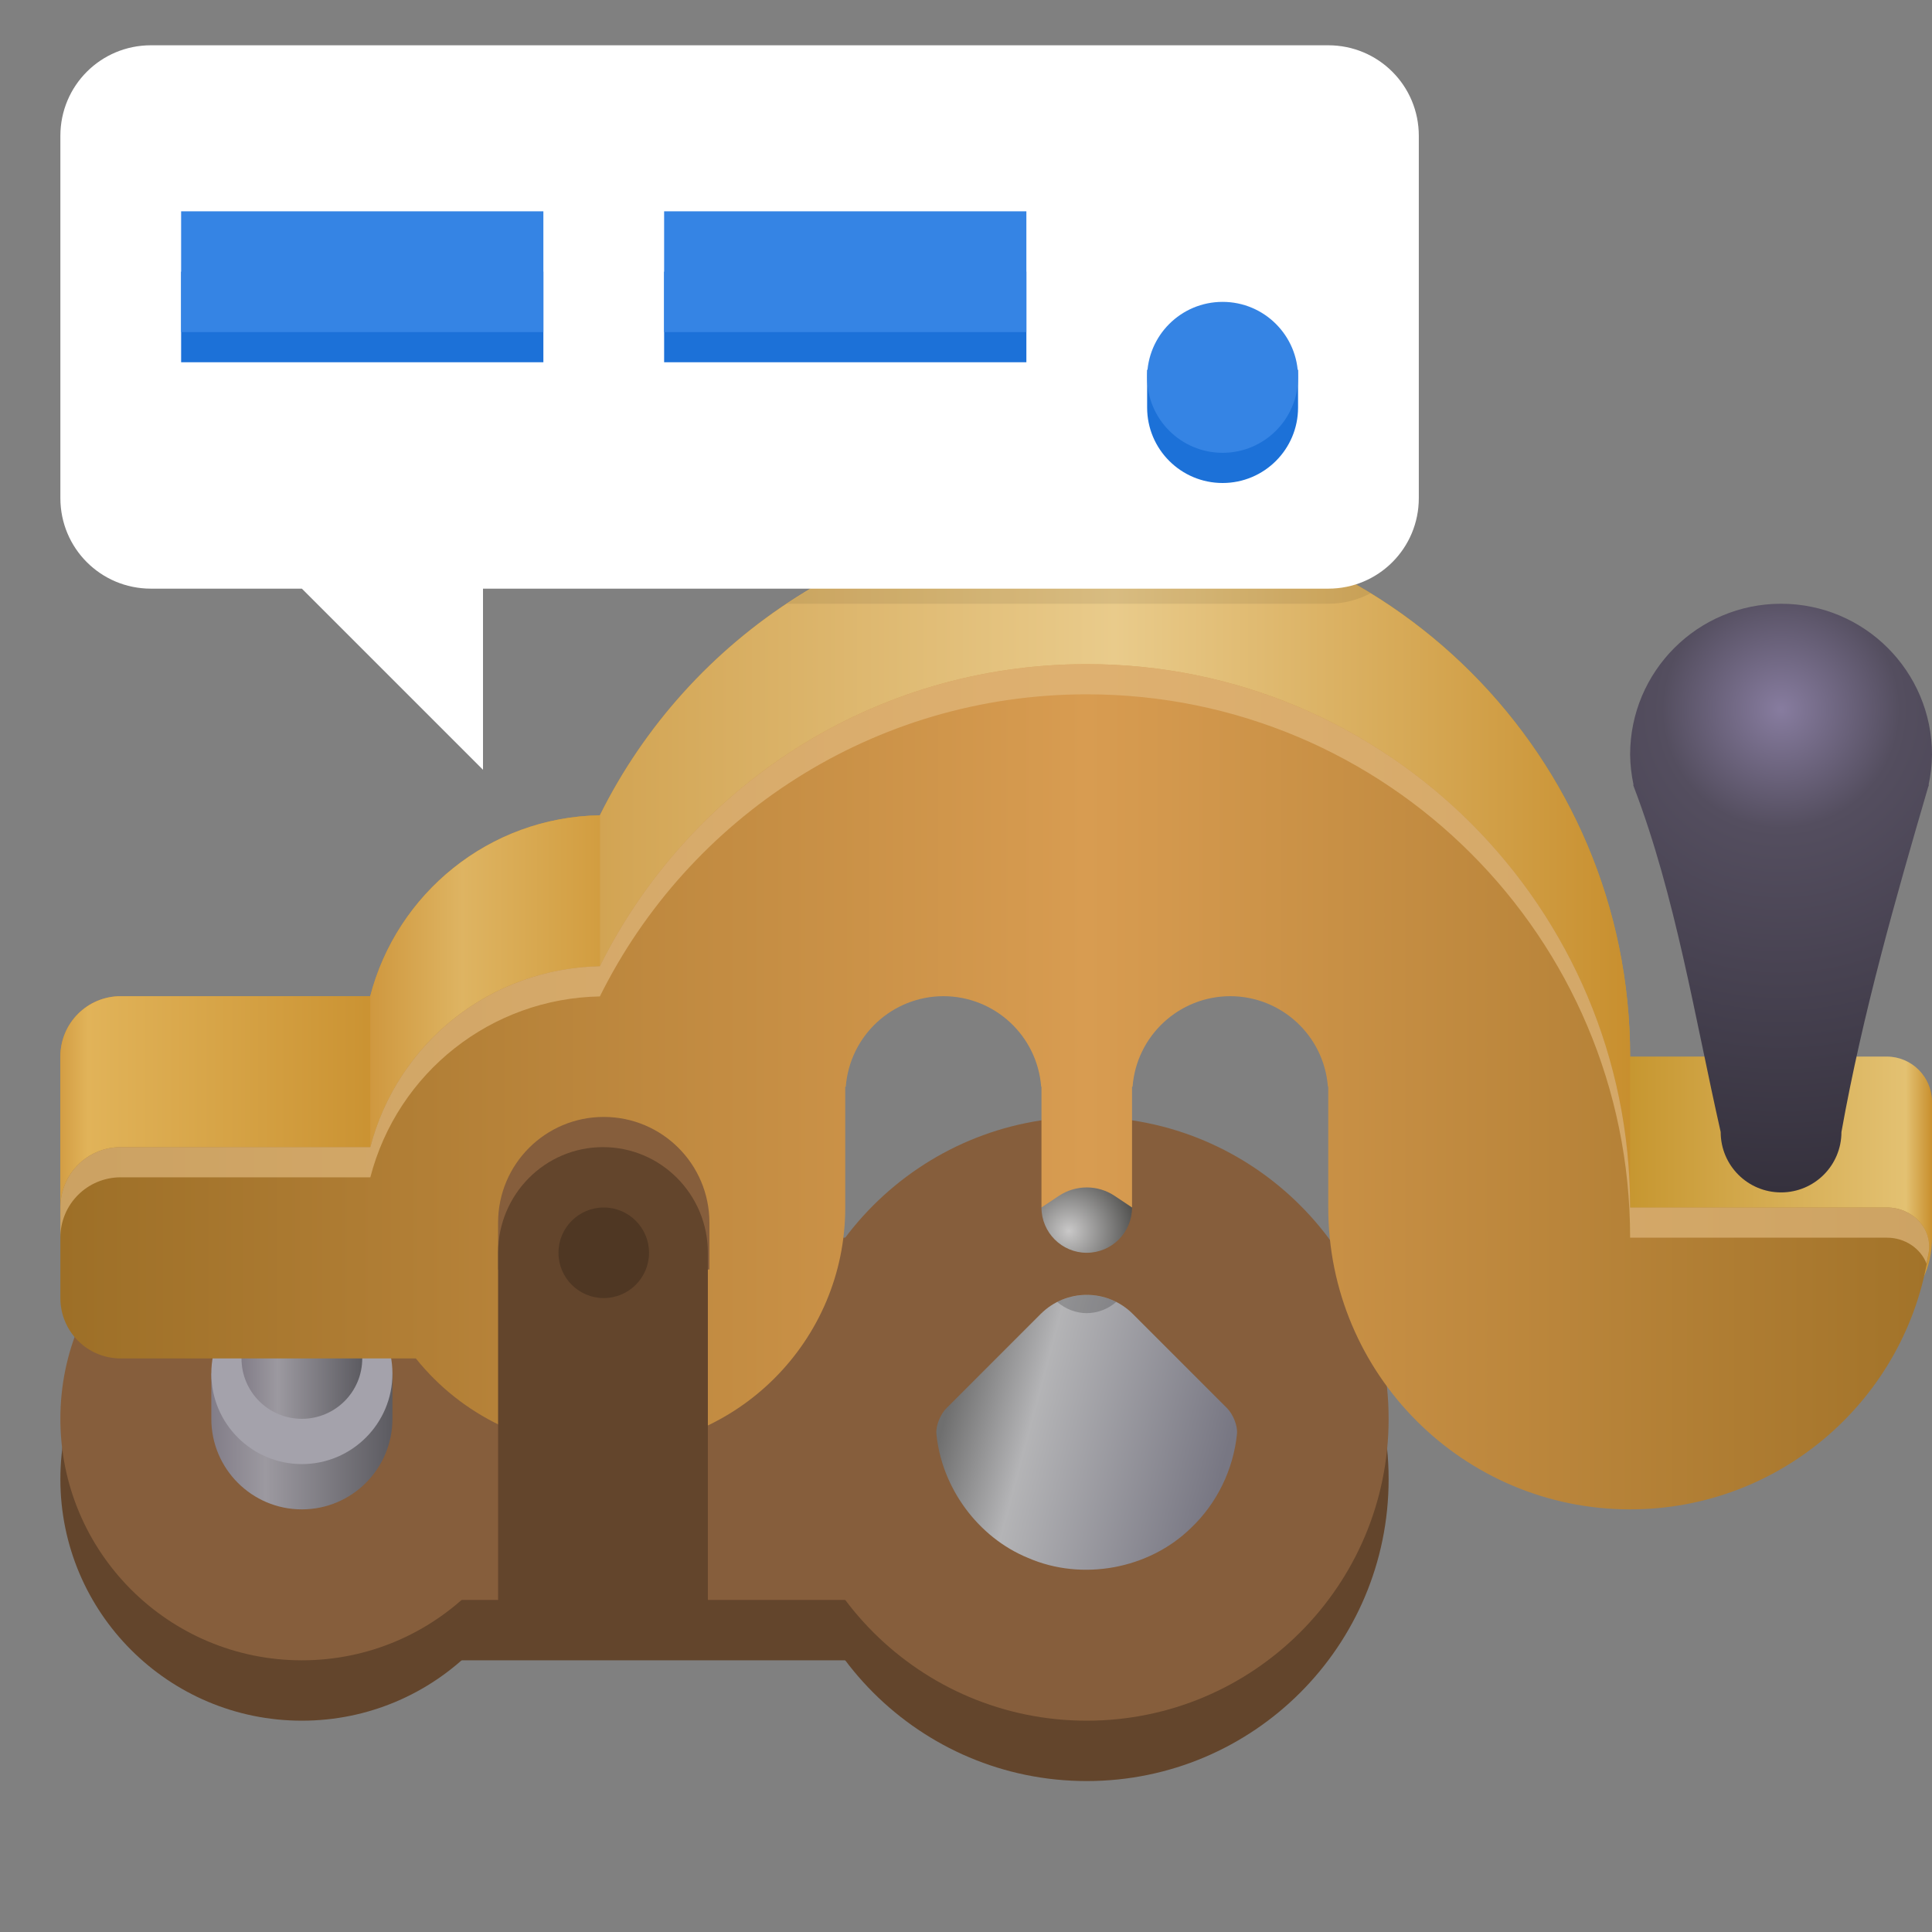 <?xml version="1.0" encoding="UTF-8"?>
<svg height="128px" viewBox="0 0 128 128" width="128px" xmlns="http://www.w3.org/2000/svg" xmlns:xlink="http://www.w3.org/1999/xlink">
    <rect x="0" y="0" width="128" height="128" fill="#808080" stroke="none"/>
    <linearGradient id="a" gradientUnits="userSpaceOnUse" x1="4" x2="128" y1="62" y2="62">
        <stop offset="0" stop-color="#cc8f30"/>
        <stop offset="0.829" stop-color="#c5942c"/>
        <stop offset="0.986" stop-color="#e3c172"/>
        <stop offset="1" stop-color="#c88f2e"/>
    </linearGradient>
    <linearGradient id="b" gradientUnits="userSpaceOnUse">
        <stop offset="0" stop-color="#827d88"/>
        <stop offset="0.3" stop-color="#9c99a0"/>
        <stop offset="1" stop-color="#5c5b61"/>
    </linearGradient>
    <linearGradient id="c" x1="14" x2="26" xlink:href="#b" y1="95.5" y2="95.5"/>
    <linearGradient id="d" x1="16" x2="24" xlink:href="#b" y1="91" y2="91"/>
    <linearGradient id="e" gradientUnits="userSpaceOnUse" x1="3.502" x2="26.667" y1="62" y2="62">
        <stop offset="0" stop-color="#cf983f"/>
        <stop offset="0.1" stop-color="#e1b359"/>
        <stop offset="1" stop-color="#c88f2e"/>
    </linearGradient>
    <linearGradient id="f" gradientUnits="userSpaceOnUse" x1="24.527" x2="39.742" y1="62" y2="62">
        <stop offset="0" stop-color="#cf983f"/>
        <stop offset="0.4" stop-color="#deb462"/>
        <stop offset="1" stop-color="#d29d40"/>
    </linearGradient>
    <linearGradient id="g" gradientUnits="userSpaceOnUse" x1="39.742" x2="108" y1="62" y2="62">
        <stop offset="0" stop-color="#d2a453"/>
        <stop offset="0.5" stop-color="#e9cb8b"/>
        <stop offset="1" stop-color="#c88f2e"/>
    </linearGradient>
    <linearGradient id="h" gradientUnits="userSpaceOnUse" x1="4" x2="127.809" y1="72" y2="72">
        <stop offset="0" stop-color="#9d6f27"/>
        <stop offset="0.549" stop-color="#d89c51"/>
        <stop offset="1" stop-color="#a27329"/>
    </linearGradient>
    <radialGradient id="i" cx="126" cy="63" gradientTransform="matrix(0 3.2 -3.2 0 319.6 -356.2)" gradientUnits="userSpaceOnUse" r="10">
        <stop offset="0" stop-color="#877c9f"/>
        <stop offset="0.246" stop-color="#544e5f"/>
        <stop offset="1" stop-color="#35313d"/>
    </radialGradient>
    <linearGradient id="j" gradientUnits="userSpaceOnUse" x1="62.995" x2="81" y1="92.483" y2="97.307">
        <stop offset="0" stop-color="#6f6f6f"/>
        <stop offset="0.3" stop-color="#b4b4b6"/>
        <stop offset="1" stop-color="#787783"/>
    </linearGradient>
    <radialGradient id="k" cx="70.817" cy="81.558" gradientUnits="userSpaceOnUse" r="5">
        <stop offset="0" stop-color="#c9c8c8"/>
        <stop offset="1" stop-color="#424240"/>
    </radialGradient>
    <path d="m 92 98 c 0 11.047 -8.953 20 -20 20 s -20 -8.953 -20 -20 s 8.953 -20 20 -20 s 20 8.953 20 20 z m 0 0" fill="#63452c"/>
    <path d="m 20 86 h 54 v 24 h -54 z m 0 0" fill="#63452c"/>
    <path d="m 92 94 c 0 11.047 -8.953 20 -20 20 s -20 -8.953 -20 -20 s 8.953 -20 20 -20 s 20 8.953 20 20 z m 0 0" fill="#865e3c"/>
    <path d="m 72 34 c -14.141 0 -26.371 8.156 -32.258 20.016 c -7.344 0.121 -13.453 5.184 -15.215 11.984 h -16.527 c -2.215 0 -4 1.785 -4 4 v 10 c 0 2.215 1.785 4 4 4 h 24.344 c 2.324 1.277 4.941 1.992 7.656 2 c 8.836 0 16 -7.164 16 -16 s 7.164 -16 16 -16 s 16 7.164 16 16 c 0 11.047 8.953 20 20 20 c 7.145 0 20 0 20 -8 v -9 c 0 -1.656 -1.344 -3 -3 -3 h -17 c 0 -19.883 -16.117 -36 -36 -36 z m 0 0" fill="url(#a)"/>
    <path d="m 36 98 c 0 8.836 -7.164 16 -16 16 s -16 -7.164 -16 -16 s 7.164 -16 16 -16 s 16 7.164 16 16 z m 0 0" fill="#63452c"/>
    <path d="m 20 82 h 54 v 24 h -54 z m 0 0" fill="#865e3c"/>
    <path d="m 36 94 c 0 8.836 -7.164 16 -16 16 s -16 -7.164 -16 -16 s 7.164 -16 16 -16 s 16 7.164 16 16 z m 0 0" fill="#865e3c"/>
    <path d="m 14 91 v 3 c 0 3.312 2.688 6 6 6 s 6 -2.688 6 -6 v -3 z m 0 0" fill="url(#c)"/>
    <path d="m 26 91 c 0 3.312 -2.688 6 -6 6 s -6 -2.688 -6 -6 s 2.688 -6 6 -6 s 6 2.688 6 6 z m 0 0" fill="#a4a2ab"/>
    <path d="m 16 87 v 3 c 0 2.211 1.789 4 4 4 s 4 -1.789 4 -4 v -3 z m 0 0" fill="url(#d)"/>
    <path d="m 8 66 c -2.215 0 -4 1.785 -4 4 v 10 c 0 2.215 1.785 4 4 4 h 16.527 v -18 z m 0 0" fill="url(#e)"/>
    <path d="m 39.742 54.016 c -7.344 0.121 -13.453 5.184 -15.215 11.984 v 18 h 7.816 c 2.25 1.234 4.777 1.934 7.398 1.98 z m 0 0" fill="url(#f)"/>
    <path d="m 72 34 c -14.141 0 -26.371 8.156 -32.258 20.016 v 31.965 c 0.086 0.004 0.172 0.02 0.258 0.02 c 8.836 0 16 -7.164 16 -16 s 7.164 -16 16 -16 s 16 7.164 16 16 c 0 11.047 8.953 20 20 20 v -20 c 0 -19.883 -16.117 -36 -36 -36 z m 0 0" fill="url(#g)"/>
    <path d="m 72 44 c -14.141 0 -26.371 8.156 -32.258 20.016 c -7.184 0.129 -13.402 5.027 -15.207 11.984 h -16.535 c -2.215 0 -4 1.785 -4 4 v 6 c 0 2.215 1.785 4 4 4 h 19.551 c 3.027 3.781 7.605 5.988 12.449 6 c 8.836 0 16 -7.164 16 -16 v -8 h 0.035 c 0.262 -3.379 3.074 -5.992 6.465 -6 c 3.395 0 6.219 2.613 6.48 6 h 0.02 v 8 h 6 v -8 h 0.035 c 0.262 -3.379 3.074 -5.992 6.465 -6 c 3.395 0 6.219 2.613 6.477 6 h 0.023 v 8 c 0 11.047 8.953 20 20 20 c 10.039 0 18.348 -7.395 19.781 -17.031 c 0.242 -1.629 -1.113 -2.969 -2.762 -2.969 h -17.02 c 0 -19.883 -16.117 -36 -36 -36 z m 0 0" fill="url(#h)"/>
    <path d="m 118 40 c -5.523 0 -10 4.477 -10 10 c 0.008 0.672 0.086 1.344 0.227 2 h -0.027 l 0.062 0.172 c 2.758 7.242 4.027 15.262 5.738 22.828 c 0 2.211 1.789 4 4 4 s 4 -1.789 4 -4 c 1.398 -7.828 3.629 -15.617 5.738 -22.828 l 0.062 -0.172 h -0.027 c 0.145 -0.656 0.219 -1.328 0.227 -2 c 0 -5.523 -4.477 -10 -10 -10 z m 0 0" fill="url(#i)"/>
    <path d="m 40 74 c -3.867 0 -7 3.133 -7 7 v 3.109 h 0.742 c 1.18 2.379 3.602 3.887 6.258 3.891 c 2.656 -0.004 5.078 -1.512 6.258 -3.891 h 0.742 v -3.109 c 0 -3.867 -3.133 -7 -7 -7 z m 0 0" fill="#865e3c"/>
    <path d="m 68.945 87.055 l -6.238 6.238 c -0.391 0.391 -0.719 1.156 -0.668 1.703 c 0.344 3.562 2.742 6.855 6.07 8.219 c 3.57 1.555 8.004 0.75 10.789 -1.977 c 1.723 -1.625 2.82 -3.887 3.055 -6.242 c 0.055 -0.547 -0.27 -1.312 -0.66 -1.703 l -6.238 -6.238 c -1.688 -1.688 -4.422 -1.688 -6.109 0 z m 0 0" fill="url(#j)"/>
    <path d="m 70.152 79.23 l -1.152 0.77 c 0 1.656 1.344 3 3 3 s 3 -1.344 3 -3 l -1.152 -0.77 c -1.121 -0.746 -2.574 -0.746 -3.695 0 z m 0 0" fill="url(#k)"/>
    <path d="m 72 44 c -14.141 0 -26.371 8.156 -32.258 20.016 c -7.184 0.129 -13.402 5.027 -15.207 11.984 h -16.535 c -2.215 0 -4 1.785 -4 4 v 2 c 0 -2.215 1.785 -4 4 -4 h 16.535 c 1.805 -6.957 8.023 -11.855 15.207 -11.984 c 5.887 -11.859 18.117 -20.016 32.258 -20.016 c 19.883 0 36 16.117 36 36 h 17.02 c 1.191 0 2.223 0.711 2.617 1.715 c 0.047 -0.25 0.105 -0.496 0.145 -0.746 c 0.242 -1.629 -1.113 -2.969 -2.762 -2.969 h -17.02 c 0 -19.883 -16.117 -36 -36 -36 z m 0 0" fill="#e1ba7f" fill-opacity="0.678"/>
    <path d="m 39.949 76 c -3.836 0 -6.949 3.133 -6.949 7 v 25 h 13.898 v -25 c 0 -3.867 -3.109 -7 -6.949 -7 z m 0 0" fill="#63452c"/>
    <path d="m 43 83 c 0 1.656 -1.344 3 -3 3 s -3 -1.344 -3 -3 s 1.344 -3 3 -3 s 3 1.344 3 3 z m 0 0" fill-opacity="0.204"/>
    <path d="m 72 34 c -7.352 0 -14.172 2.219 -19.867 6 h 35.867 c 1.016 0 1.973 -0.254 2.812 -0.699 c -5.477 -3.359 -11.918 -5.301 -18.812 -5.301 z m 0 0" fill-opacity="0.078"/>
    <path d="m 10 3 c -3.324 0 -6 2.676 -6 6 v 24 c 0 3.324 2.676 6 6 6 h 10 l 12 12 v -12 h 56 c 3.324 0 6 -2.676 6 -6 v -24 c 0 -3.324 -2.676 -6 -6 -6 z m 0 0" fill="#ffffff"/>
    <path d="m 12 18 h 24 v 6 h -24 z m 0 0" fill="#1c71d8"/>
    <path d="m 12 14 h 24 v 8 h -24 z m 0 0" fill="#3584e4"/>
    <path d="m 81 22 c -1.781 0.004 -3.426 0.957 -4.316 2.5 h -0.684 v 2.5 c 0 2.762 2.238 5 5 5 s 5 -2.238 5 -5 v -2.5 h -0.672 c -0.891 -1.547 -2.543 -2.5 -4.328 -2.5 z m 0 0" fill="#1c71d8"/>
    <path d="m 86 25 c 0 2.762 -2.238 5 -5 5 s -5 -2.238 -5 -5 s 2.238 -5 5 -5 s 5 2.238 5 5 z m 0 0" fill="#3584e4"/>
    <path d="m 72 85.793 c -0.672 0 -1.34 0.156 -1.953 0.465 c 0.543 0.473 1.234 0.738 1.953 0.742 c 0.719 -0.004 1.41 -0.27 1.953 -0.742 c -0.613 -0.309 -1.281 -0.465 -1.953 -0.465 z m 0 0" fill-opacity="0.196"/>
    <path d="m 44 18 h 24 v 6 h -24 z m 0 0" fill="#1c71d8"/>
    <path d="m 44 14 h 24 v 8 h -24 z m 0 0" fill="#3584e4"/>
</svg>
